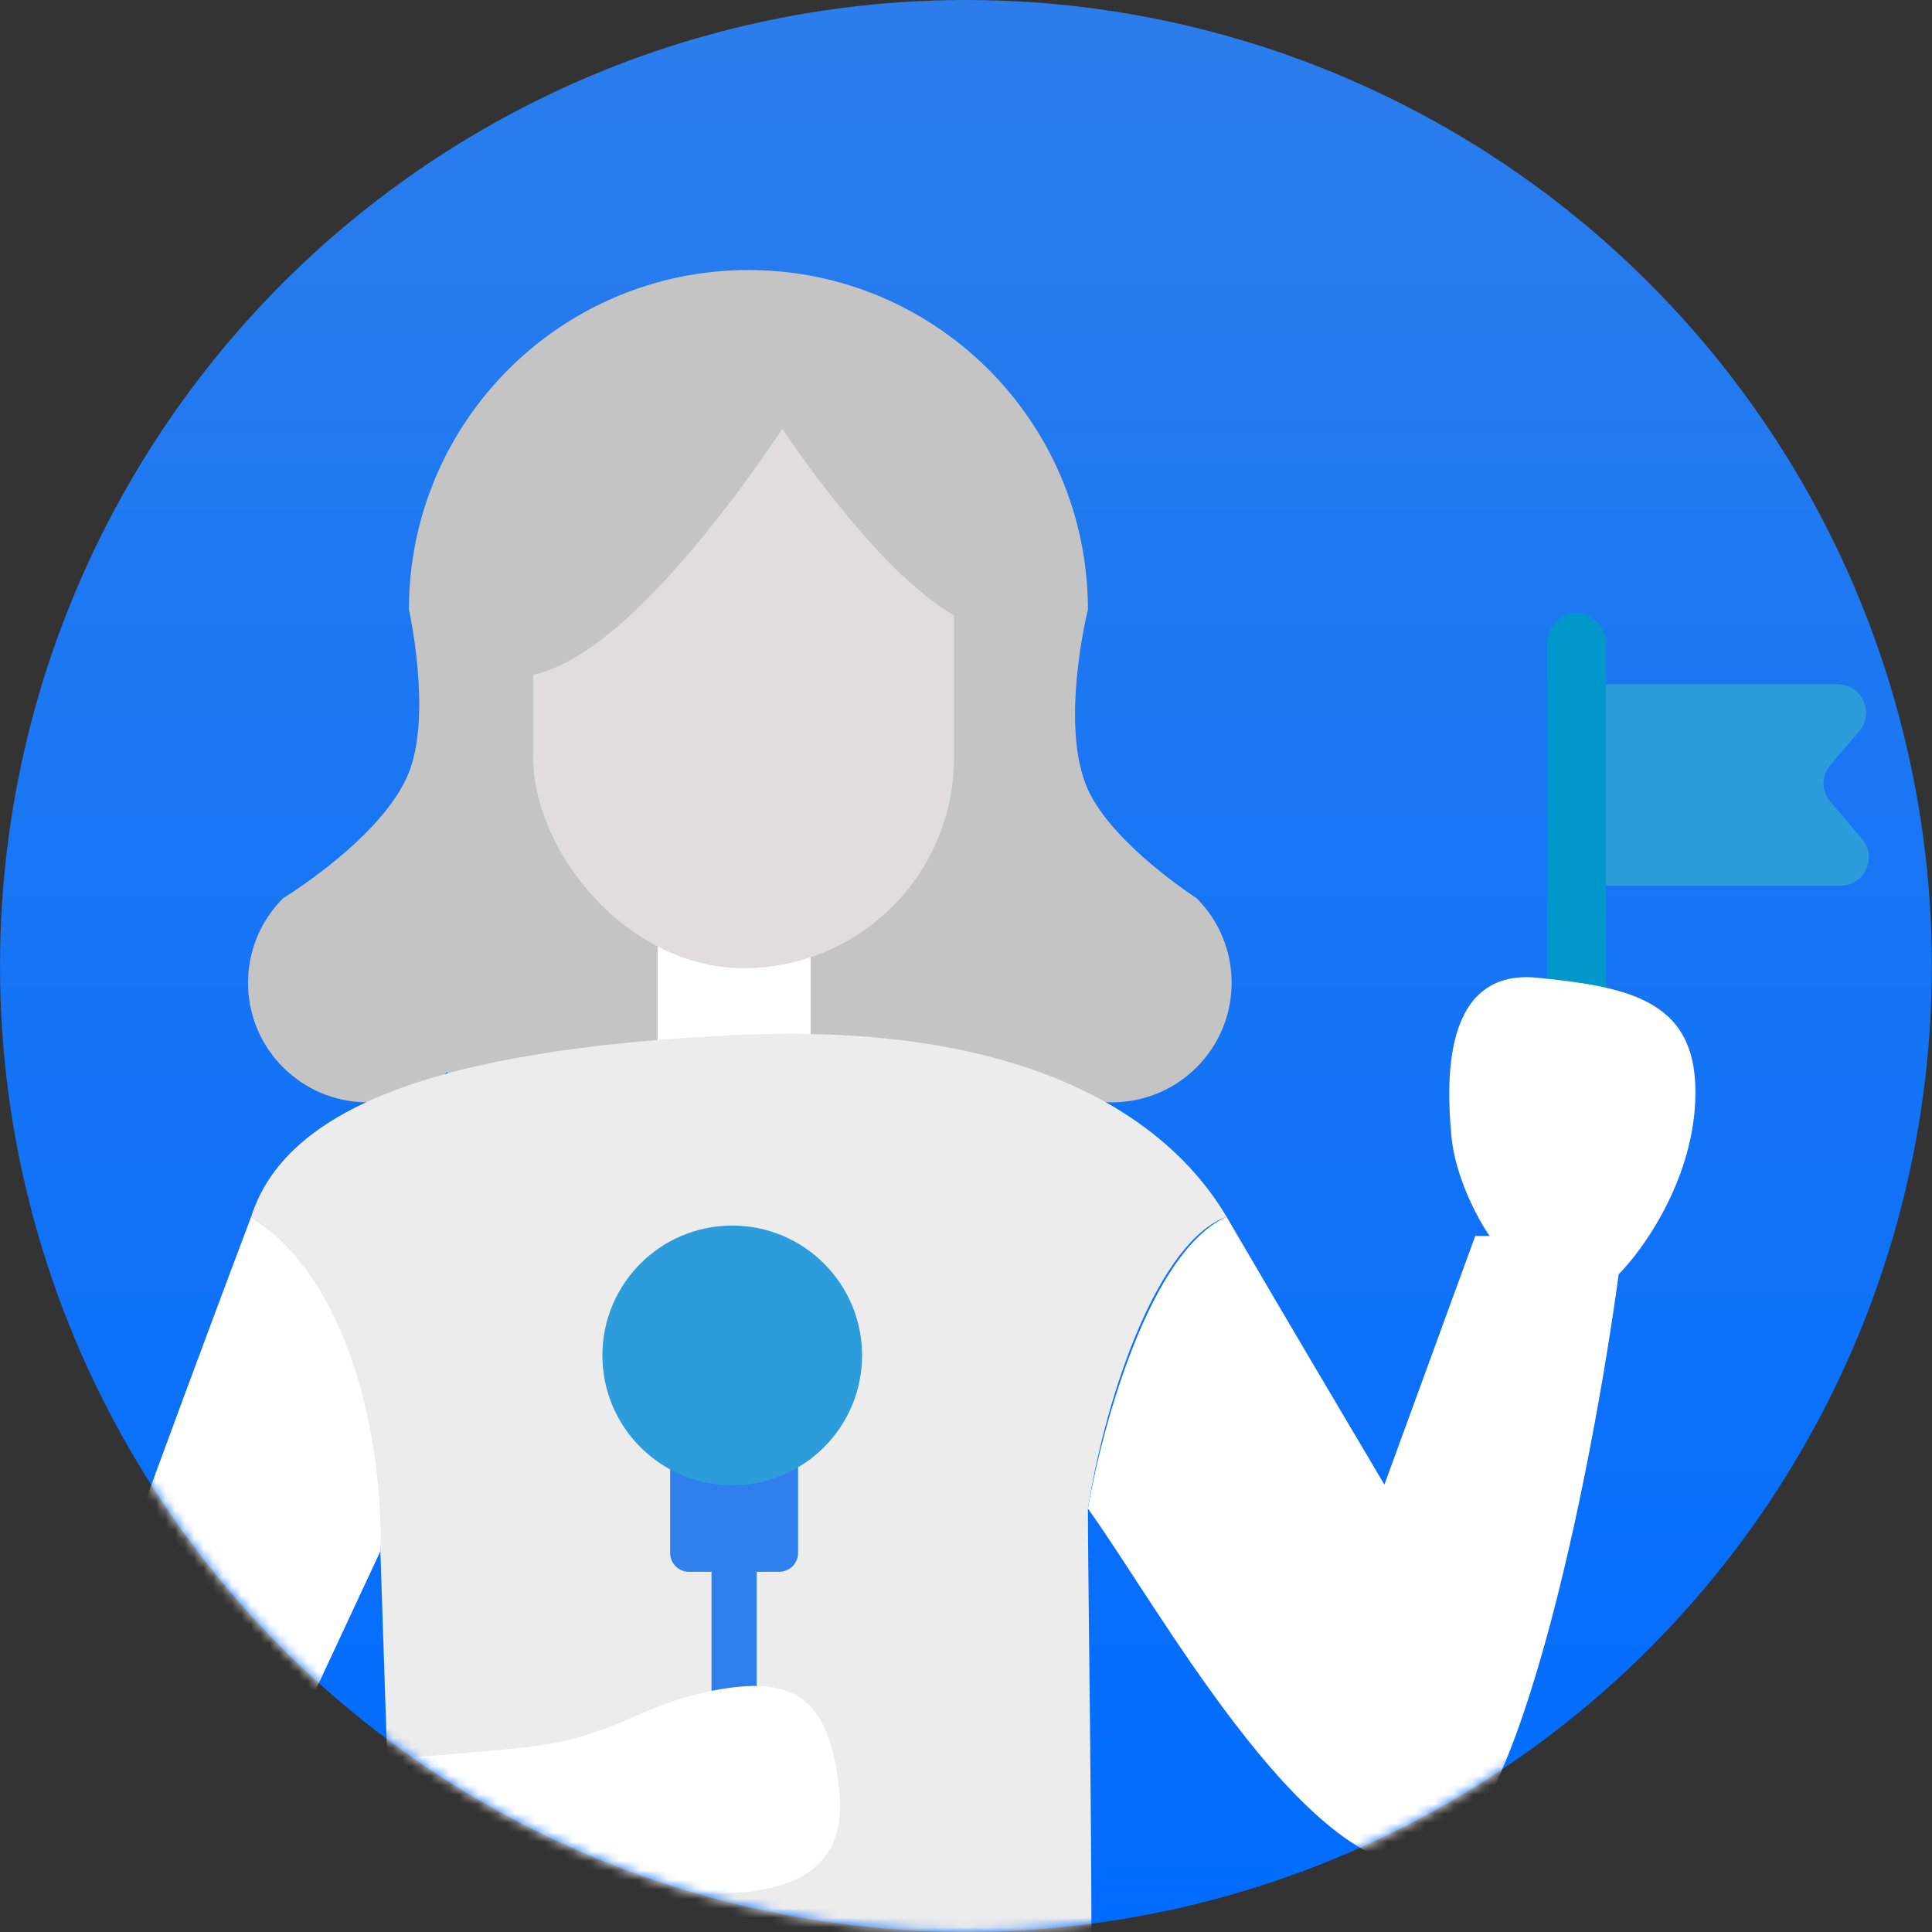 <svg width="204" height="204" viewBox="0 0 204 204" fill="none" xmlns="http://www.w3.org/2000/svg">
<rect x="0" y="0" width="204" height="204" fill="#333333" stroke="none"/>
<circle cx="101.991" cy="101.991" r="101.991" fill="url(#paint0_linear)"/>
<mask id="mask0" mask-type="alpha" maskUnits="userSpaceOnUse" x="0" y="0" width="204" height="204">
<circle cx="101.991" cy="101.991" r="101.991" fill="url(#paint1_linear)"/>
</mask>
<g mask="url(#mask0)">
<path d="M43.178 64.362C43.178 44.563 59.227 28.514 79.026 28.514C98.824 28.514 114.874 44.563 114.874 64.362C114.874 64.362 111.811 76.608 114.874 83.369C117.49 89.143 126.351 94.846 126.351 94.846C131.281 99.776 131.281 107.768 126.351 112.697C121.987 117.062 115.222 117.562 110.307 114.198C104.168 125.135 92.46 132.524 79.026 132.524C65.187 132.524 53.18 124.683 47.205 113.201C42.248 117.621 34.643 117.453 29.887 112.697C24.958 107.768 24.958 99.776 29.887 94.846C29.887 94.846 40.494 88.388 43.178 81.556C45.632 75.306 43.178 64.362 43.178 64.362Z" fill="#C4C4C4"/>
<rect x="69.433" y="91.122" width="16.157" height="27.265" fill="white"/>
<path d="M40.148 163.323L42.168 224.417V232.495H114.874C115.716 213.309 114.874 170.594 114.874 159.284C116.894 146.662 122.448 131.009 129.516 128.485C124.316 119.649 110.833 107.729 77.511 109.299C45.233 110.819 30.05 117.377 26.516 128.485C37.018 135.352 39.98 154.572 40.148 163.323Z" fill="#ECECEC"/>
<path d="M72.746 150.865C71.649 150.865 70.76 151.754 70.76 152.851V163.977C70.76 165.074 71.649 165.964 72.746 165.964H75.13V183.844C75.13 184.942 76.02 185.831 77.117 185.831H77.912C79.009 185.831 79.898 184.942 79.898 183.844V165.964H82.282C83.38 165.964 84.269 165.074 84.269 163.977V152.851C84.269 151.754 83.38 150.865 82.282 150.865H72.746Z" fill="#2F80ED"/>
<circle cx="77.316" cy="143.116" r="13.709" fill="#2D9CDB"/>
<path d="M194.327 93.521C196.887 93.521 198.271 90.521 196.609 88.574L193.271 84.662C192.314 83.54 192.314 81.889 193.271 80.767L196.316 77.199C197.978 75.251 196.594 72.251 194.034 72.251H168.193C166.536 72.251 165.193 73.594 165.193 75.251V90.521C165.193 92.178 166.536 93.521 168.193 93.521H194.327Z" fill="#2D9CDB"/>
<rect x="163.405" y="64.704" width="6.175" height="66.897" rx="3.088" fill="#0098CB"/>
<path d="M3.29 193.618C3.29 190.79 18.774 149.018 26.516 128.485C38.23 136.16 40.485 155.245 40.148 163.828L29.545 186.549C34.931 186.212 47.621 185.337 55.295 184.529C64.888 183.52 67.413 179.985 75.492 178.471C83.57 176.956 87.609 178.976 88.619 189.074C89.629 199.172 81.046 200.686 69.938 199.677C58.83 198.667 29.545 208.765 16.418 209.27C3.29 209.775 3.29 197.152 3.29 193.618Z" fill="white"/>
<path d="M129.516 128.485C121.438 132.12 116.389 150.532 114.874 159.284C122.448 169.887 137.09 196.647 149.713 197.152C159.811 197.556 168.058 155.582 170.919 134.544C173.443 132.019 178.593 124.85 178.997 116.367C179.502 105.764 172.433 104.249 162.335 103.24C152.237 102.23 152.742 114.348 153.247 119.902C153.651 124.345 156.108 128.822 157.286 130.505H155.772L146.178 156.76C142.981 151.374 135.171 138.179 129.516 128.485Z" fill="white"/>
<rect x="56.305" y="38.612" width="44.432" height="63.618" rx="22.216" fill="#E2DDDD"/>
<path d="M87.609 36.382C80.924 47.897 64.958 70.926 54.577 70.926C41.6 70.926 59.296 29.356 87.609 36.382Z" fill="#C4C4C4" stroke="#C4C4C4"/>
<path d="M77.511 36.272C83.233 46.202 96.9 66.061 105.786 66.061C116.894 66.061 101.747 30.213 77.511 36.272Z" fill="#C4C4C4" stroke="#C4C4C4"/>
</g>
<defs>
<linearGradient id="paint0_linear" x1="101.991" y1="0" x2="101.991" y2="203.982" gradientUnits="userSpaceOnUse">
<stop stop-color="#2C7DEB"/>
<stop offset="1" stop-color="#006CFF"/>
</linearGradient>
<linearGradient id="paint1_linear" x1="101.991" y1="0" x2="101.991" y2="203.982" gradientUnits="userSpaceOnUse">
<stop stop-color="#2D7EEB"/>
<stop offset="1" stop-color="#2B7DEA"/>
</linearGradient>
</defs>
</svg>
